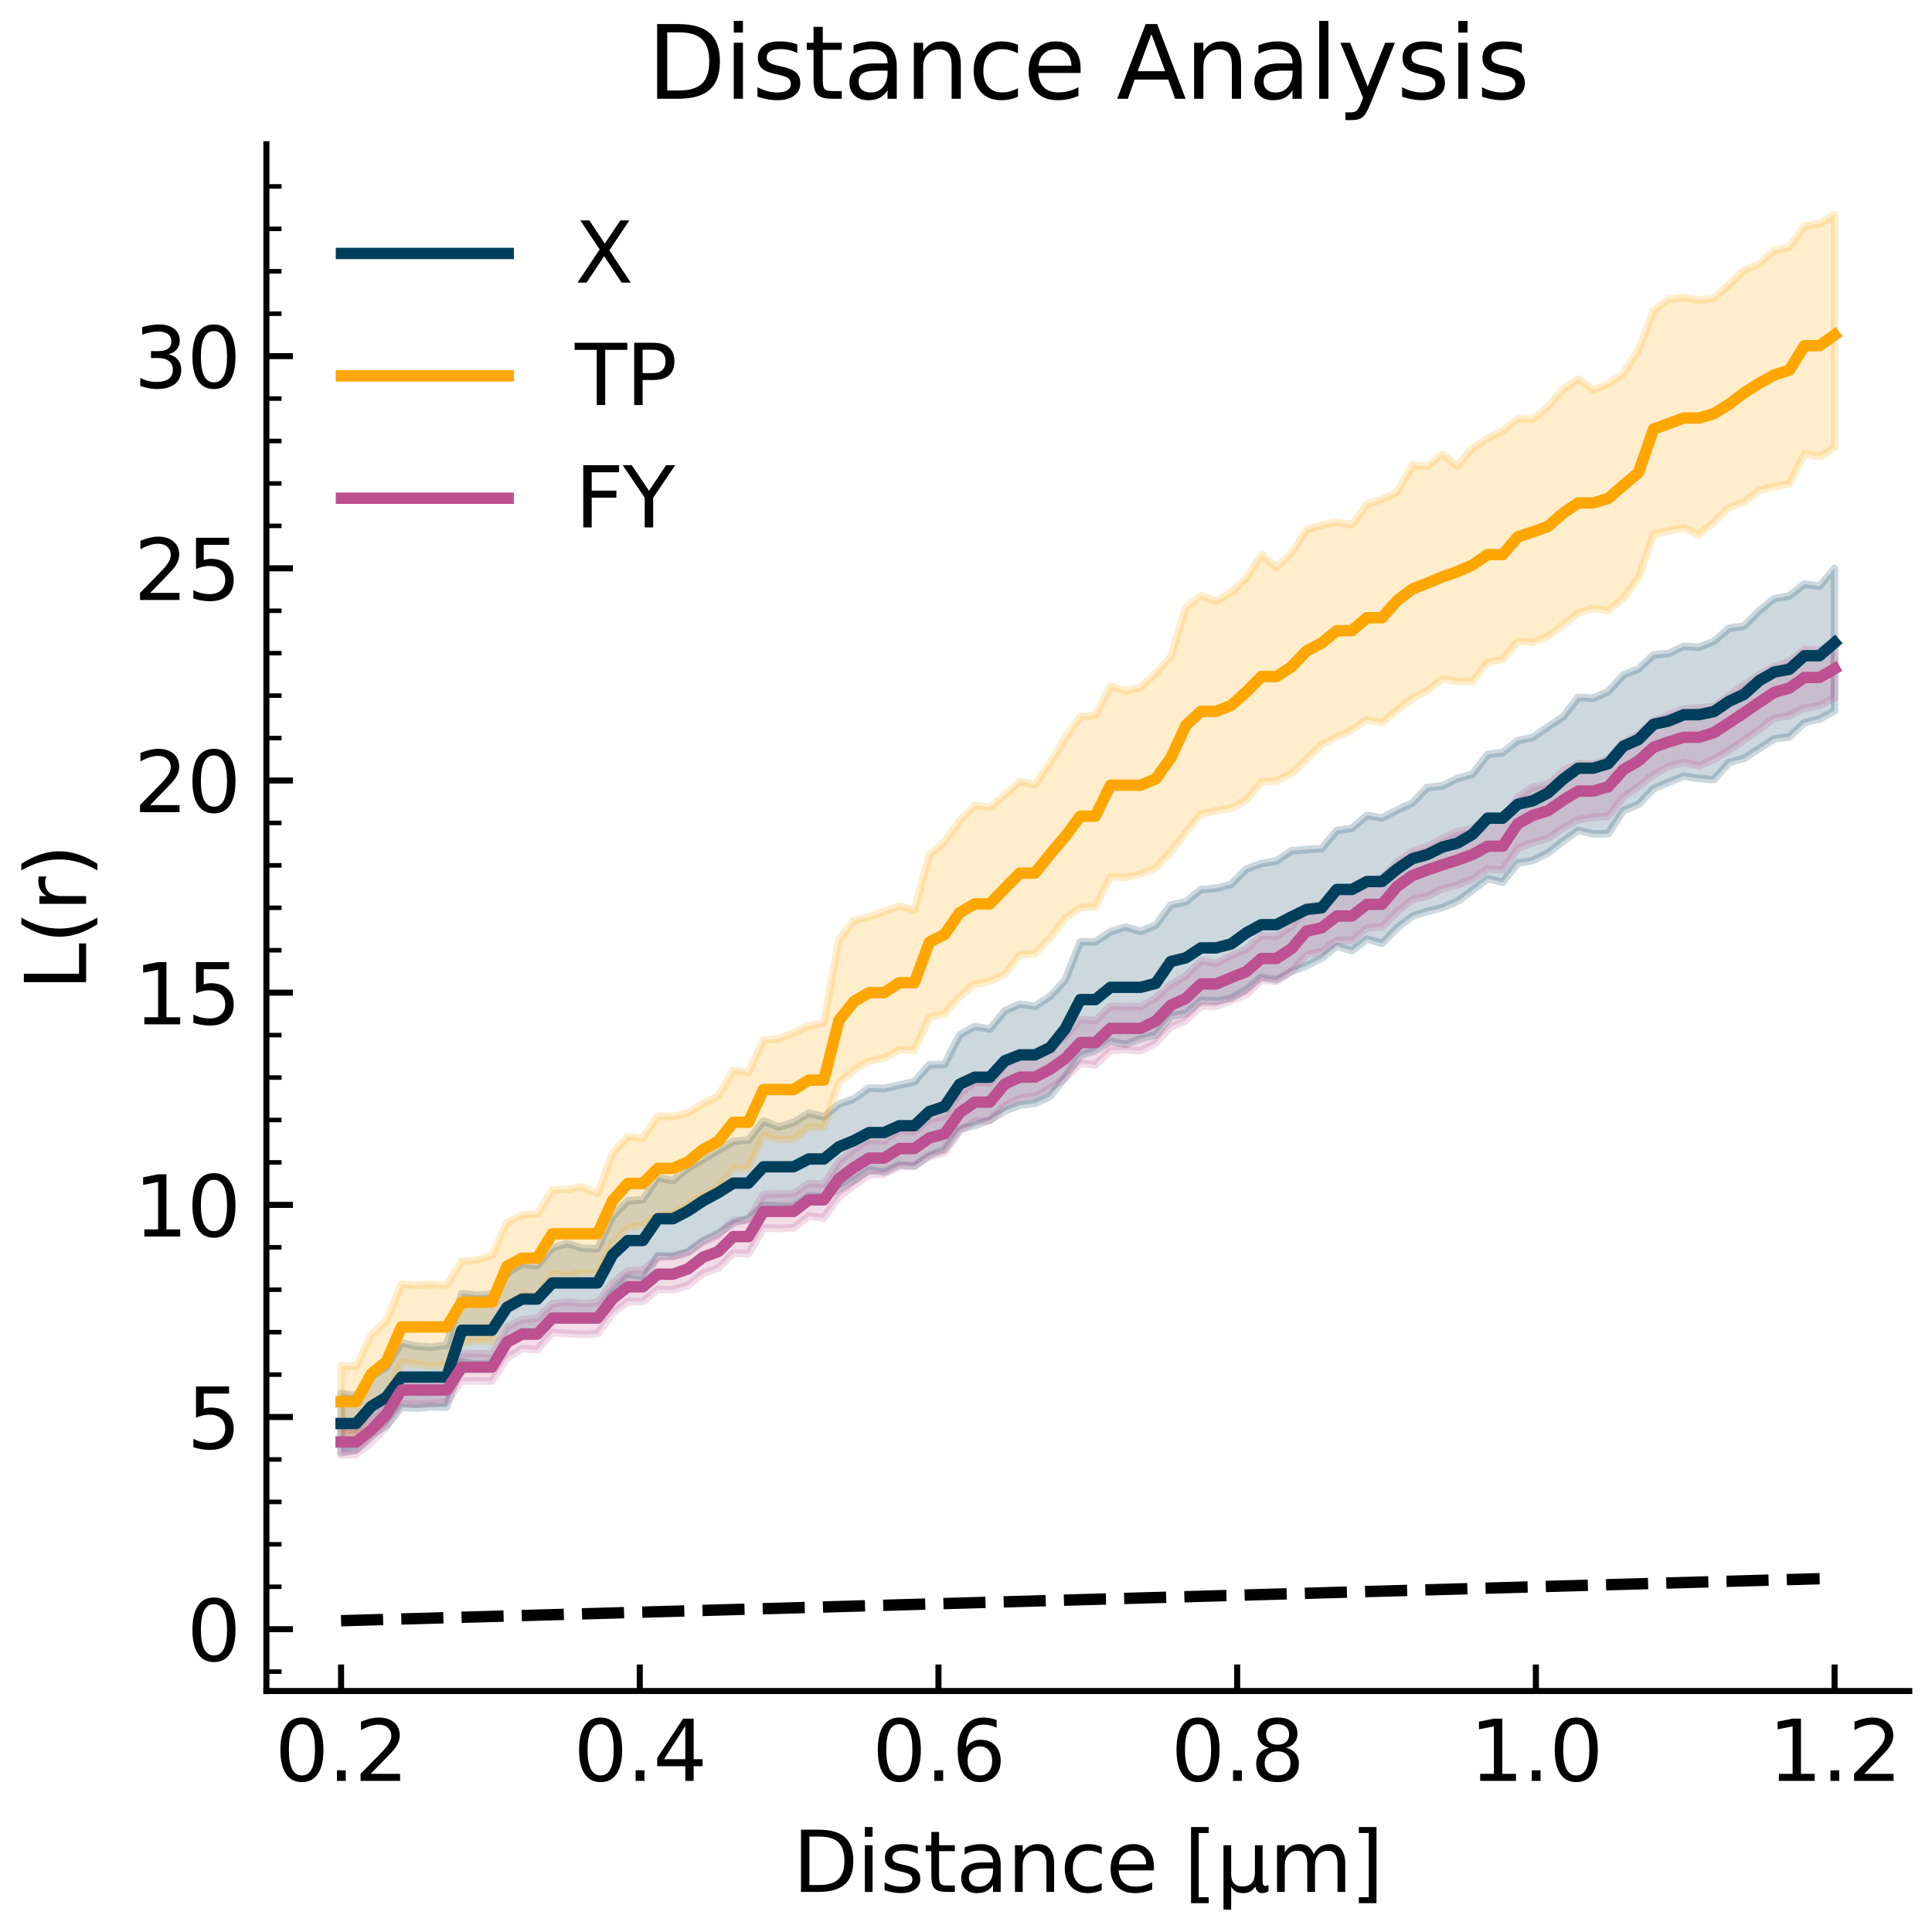 <?xml version="1.0" encoding="utf-8" standalone="no"?>
<!DOCTYPE svg PUBLIC "-//W3C//DTD SVG 1.1//EN"
  "http://www.w3.org/Graphics/SVG/1.1/DTD/svg11.dtd">
<svg xmlns:xlink="http://www.w3.org/1999/xlink" width="254.88pt" height="254.88pt" viewBox="0 0 254.88 254.88" xmlns="http://www.w3.org/2000/svg" version="1.1">
 <defs>
  <style type="text/css">*{stroke-linejoin: round; stroke-linecap: butt}</style>
 </defs>
 <g id="figure_1">
  <g id="patch_1">
   <path d="M 0 254.88 
L 254.88 254.88 
L 254.88 0 
L 0 0 
z
" style="fill: #ffffff"/>
  </g>
  <g id="axes_1">
   <g id="patch_2">
    <path d="M 35.144 223.088 
L 251.88 223.088 
L 251.88 19.03 
L 35.144 19.03 
z
" style="fill: #ffffff"/>
   </g>
   <g id="PolyCollection_1">
    <defs>
     <path id="m225e8ed307" d="M 44.995 -71.054 
L 44.995 -63.248 
L 46.986 -63.573 
L 48.976 -65.522 
L 50.966 -66.828 
L 52.956 -69.212 
L 54.946 -69.124 
L 56.937 -69.287 
L 58.927 -69.238 
L 60.917 -75.192 
L 62.907 -74.903 
L 64.898 -75.039 
L 66.888 -77.96 
L 68.878 -79.22 
L 70.868 -79.119 
L 72.859 -80.755 
L 74.849 -81.186 
L 76.839 -80.891 
L 78.829 -81.068 
L 80.819 -84.256 
L 82.81 -86.3 
L 84.8 -85.986 
L 86.79 -89.238 
L 88.78 -89.127 
L 90.771 -89.749 
L 92.761 -91.204 
L 94.751 -92.179 
L 96.741 -93.529 
L 98.732 -94.128 
L 100.722 -95.872 
L 102.712 -95.777 
L 104.702 -95.689 
L 106.692 -97.136 
L 108.683 -96.992 
L 110.673 -98.008 
L 112.663 -99.151 
L 114.653 -100.547 
L 116.644 -100.257 
L 118.634 -101.221 
L 120.624 -101.034 
L 122.614 -102.492 
L 124.605 -103.219 
L 126.595 -105.933 
L 128.585 -106.41 
L 130.575 -107.124 
L 132.565 -108.321 
L 134.556 -109.072 
L 136.546 -109.33 
L 138.536 -110.229 
L 140.526 -112.814 
L 142.517 -115.643 
L 144.507 -116.308 
L 146.497 -117.492 
L 148.487 -117.091 
L 150.478 -117.866 
L 152.468 -118.333 
L 154.458 -120.813 
L 156.448 -121.188 
L 158.438 -122.913 
L 160.429 -122.821 
L 162.419 -123.185 
L 164.409 -124.345 
L 166.399 -125.944 
L 168.39 -125.626 
L 170.38 -126.724 
L 172.37 -127.487 
L 174.36 -128.477 
L 176.351 -130.063 
L 178.341 -129.474 
L 180.331 -130.985 
L 182.321 -130.418 
L 184.311 -132.455 
L 186.302 -134.003 
L 188.292 -134.634 
L 190.282 -135.141 
L 192.272 -135.974 
L 194.263 -137.438 
L 196.253 -138.951 
L 198.243 -138.491 
L 200.233 -141.025 
L 202.224 -141.349 
L 204.214 -142.35 
L 206.204 -143.888 
L 208.194 -145.322 
L 210.184 -144.85 
L 212.175 -144.915 
L 214.165 -147.936 
L 216.155 -148.781 
L 218.145 -150.835 
L 220.136 -151.682 
L 222.126 -152.486 
L 224.116 -152.176 
L 226.106 -152.027 
L 228.097 -154.278 
L 230.087 -154.831 
L 232.077 -156.098 
L 234.067 -157.412 
L 236.057 -157.67 
L 238.048 -159.542 
L 240.038 -160.028 
L 242.028 -161.094 
L 242.028 -179.893 
L 242.028 -179.893 
L 240.038 -177.533 
L 238.048 -177.828 
L 236.057 -176.269 
L 234.067 -175.906 
L 232.077 -174.293 
L 230.087 -172.282 
L 228.097 -171.999 
L 226.106 -170.275 
L 224.116 -169.492 
L 222.126 -169.629 
L 220.136 -168.668 
L 218.145 -168.484 
L 216.155 -166.626 
L 214.165 -165.839 
L 212.175 -163.641 
L 210.184 -162.771 
L 208.194 -162.88 
L 206.204 -160.294 
L 204.214 -158.993 
L 202.224 -157.597 
L 200.233 -157.183 
L 198.243 -155.594 
L 196.253 -155.347 
L 194.263 -152.734 
L 192.272 -152.179 
L 190.282 -151.206 
L 188.292 -150.995 
L 186.302 -148.929 
L 184.311 -148.005 
L 182.321 -146.973 
L 180.331 -147.298 
L 178.341 -145.607 
L 176.351 -145.314 
L 174.36 -142.921 
L 172.37 -142.81 
L 170.38 -142.643 
L 168.39 -141.291 
L 166.399 -140.949 
L 164.409 -140.222 
L 162.419 -138.22 
L 160.429 -137.689 
L 158.438 -137.534 
L 156.448 -135.912 
L 154.458 -135.477 
L 152.468 -132.814 
L 150.478 -132.009 
L 148.487 -132.578 
L 146.497 -131.971 
L 144.507 -130.605 
L 142.517 -130.643 
L 140.526 -125.566 
L 138.536 -123.44 
L 136.546 -122.117 
L 134.556 -122.405 
L 132.565 -121.537 
L 130.575 -119.123 
L 128.585 -119.45 
L 126.595 -118.352 
L 124.605 -114.453 
L 122.614 -114.421 
L 120.624 -112.169 
L 118.634 -111.741 
L 116.644 -111.27 
L 114.653 -111.348 
L 112.663 -109.92 
L 110.673 -109.212 
L 108.683 -107.545 
L 106.692 -108.03 
L 104.702 -106.787 
L 102.712 -106.213 
L 100.722 -106.983 
L 98.732 -104.471 
L 96.741 -104.292 
L 94.751 -103.153 
L 92.761 -101.914 
L 90.771 -100.788 
L 88.78 -99.126 
L 86.79 -99.54 
L 84.8 -96.605 
L 82.81 -96.453 
L 80.819 -94.401 
L 78.829 -90.137 
L 76.839 -90.211 
L 74.849 -90.842 
L 72.859 -90.224 
L 70.868 -87.904 
L 68.878 -88.114 
L 66.888 -86.882 
L 64.898 -84.156 
L 62.907 -84.017 
L 60.917 -84.206 
L 58.927 -77.431 
L 56.937 -77.163 
L 54.946 -77.27 
L 52.956 -77.732 
L 50.966 -74.503 
L 48.976 -73.285 
L 46.986 -70.749 
L 44.995 -71.054 
z
" style="stroke: #003f5c; stroke-opacity: 0.2"/>
    </defs>
    <g clip-path="url(#p80bbd31aa6)">
     <use xlink:href="#m225e8ed307" x="0" y="254.88" style="fill: #003f5c; fill-opacity: 0.2; stroke: #003f5c; stroke-opacity: 0.2"/>
    </g>
   </g>
   <g id="PolyCollection_2">
    <defs>
     <path id="m58eeec356d" d="M 44.995 -74.688 
L 44.995 -65.693 
L 46.986 -65.759 
L 48.976 -69.246 
L 50.966 -70.627 
L 52.956 -75.091 
L 54.946 -74.933 
L 56.937 -74.645 
L 58.927 -74.817 
L 60.917 -77.714 
L 62.907 -77.986 
L 64.898 -77.927 
L 66.888 -82.851 
L 68.878 -83.972 
L 70.868 -83.895 
L 72.859 -86.813 
L 74.849 -86.566 
L 76.839 -86.949 
L 78.829 -86.908 
L 80.819 -90.929 
L 82.81 -92.908 
L 84.8 -93.203 
L 86.79 -94.462 
L 88.78 -94.765 
L 90.771 -95.912 
L 92.761 -97.229 
L 94.751 -98.214 
L 96.741 -100.749 
L 98.732 -100.675 
L 100.722 -105.106 
L 102.712 -104.544 
L 104.702 -104.625 
L 106.692 -106.161 
L 108.683 -106.149 
L 110.673 -112.097 
L 112.663 -113.698 
L 114.653 -114.894 
L 116.644 -115.305 
L 118.634 -116.388 
L 120.624 -116.342 
L 122.614 -120.662 
L 124.605 -121.152 
L 126.595 -123.399 
L 128.585 -125.035 
L 130.575 -125.428 
L 132.565 -126.386 
L 134.556 -128.936 
L 136.546 -129.078 
L 138.536 -131.144 
L 140.526 -133.756 
L 142.517 -135.153 
L 144.507 -135.242 
L 146.497 -139.24 
L 148.487 -139.115 
L 150.478 -139.578 
L 152.468 -140.397 
L 154.458 -142.515 
L 156.448 -145.087 
L 158.438 -147.518 
L 160.429 -147.911 
L 162.419 -148.265 
L 164.409 -149.306 
L 166.399 -151.738 
L 168.39 -151.865 
L 170.38 -152.851 
L 172.37 -154.741 
L 174.36 -156.636 
L 176.351 -157.687 
L 178.341 -158.589 
L 180.331 -159.938 
L 182.321 -159.516 
L 184.311 -161.214 
L 186.302 -162.754 
L 188.292 -163.807 
L 190.282 -165.332 
L 192.272 -164.955 
L 194.263 -165.006 
L 196.253 -167.519 
L 198.243 -167.908 
L 200.233 -170.279 
L 202.224 -170.114 
L 204.214 -170.968 
L 206.204 -172.449 
L 208.194 -174.033 
L 210.184 -174.625 
L 212.175 -174.326 
L 214.165 -175.997 
L 216.155 -178.621 
L 218.145 -184.382 
L 220.136 -184.849 
L 222.126 -185.266 
L 224.116 -184.352 
L 226.106 -185.988 
L 228.097 -187.931 
L 230.087 -188.658 
L 232.077 -190.181 
L 234.067 -190.681 
L 236.057 -191.022 
L 238.048 -195.033 
L 240.038 -194.624 
L 242.028 -195.866 
L 242.028 -226.574 
L 242.028 -226.574 
L 240.038 -225.368 
L 238.048 -225.033 
L 236.057 -222.277 
L 234.067 -221.836 
L 232.077 -220.057 
L 230.087 -219.212 
L 228.097 -217.343 
L 226.106 -215.53 
L 224.116 -215.287 
L 222.126 -215.634 
L 220.136 -215.4 
L 218.145 -213.872 
L 216.155 -208.67 
L 214.165 -205.617 
L 212.175 -204.226 
L 210.184 -203.425 
L 208.194 -204.882 
L 206.204 -203.537 
L 204.214 -201.228 
L 202.224 -199.579 
L 200.233 -199.626 
L 198.243 -198.055 
L 196.253 -197.073 
L 194.263 -195.781 
L 192.272 -193.376 
L 190.282 -194.971 
L 188.292 -193.344 
L 186.302 -193.491 
L 184.311 -189.933 
L 182.321 -188.999 
L 180.331 -188.37 
L 178.341 -185.629 
L 176.351 -185.958 
L 174.36 -185.609 
L 172.37 -184.969 
L 170.38 -181.915 
L 168.39 -180.018 
L 166.399 -181.688 
L 164.409 -178.575 
L 162.419 -176.734 
L 160.429 -175.539 
L 158.438 -176.269 
L 156.448 -174.729 
L 154.458 -168.223 
L 152.468 -166.046 
L 150.478 -164.174 
L 148.487 -163.731 
L 146.497 -164.365 
L 144.507 -160.571 
L 142.517 -160.333 
L 140.526 -157.544 
L 138.536 -154.233 
L 136.546 -151.382 
L 134.556 -151.785 
L 132.565 -150.016 
L 130.575 -148.381 
L 128.585 -148.61 
L 126.595 -146.578 
L 124.605 -143.841 
L 122.614 -142.113 
L 120.624 -134.817 
L 118.634 -135.331 
L 116.644 -134.629 
L 114.653 -133.912 
L 112.663 -133.456 
L 110.673 -130.878 
L 108.683 -119.946 
L 106.692 -119.568 
L 104.702 -118.646 
L 102.712 -117.809 
L 100.722 -117.666 
L 98.732 -113.389 
L 96.741 -113.679 
L 94.751 -110.287 
L 92.761 -109.301 
L 90.771 -108.072 
L 88.78 -107.58 
L 86.79 -107.649 
L 84.8 -104.729 
L 82.81 -104.906 
L 80.819 -102.786 
L 78.829 -97.383 
L 76.839 -98.303 
L 74.849 -97.968 
L 72.859 -97.894 
L 70.868 -94.714 
L 68.878 -94.586 
L 66.888 -93.593 
L 64.898 -89.293 
L 62.907 -88.644 
L 60.917 -88.507 
L 58.927 -85.339 
L 56.937 -85.447 
L 54.946 -85.33 
L 52.956 -85.441 
L 50.966 -80.644 
L 48.976 -78.752 
L 46.986 -74.641 
L 44.995 -74.688 
z
" style="stroke: #ffa600; stroke-opacity: 0.2"/>
    </defs>
    <g clip-path="url(#p80bbd31aa6)">
     <use xlink:href="#m58eeec356d" x="0" y="254.88" style="fill: #ffa600; fill-opacity: 0.2; stroke: #ffa600; stroke-opacity: 0.2"/>
    </g>
   </g>
   <g id="PolyCollection_3">
    <defs>
     <path id="mf7cf759c0c" d="M 44.995 -66.347 
L 44.995 -62.926 
L 46.986 -63.025 
L 48.976 -64.606 
L 50.966 -66.598 
L 52.956 -69.718 
L 54.946 -69.654 
L 56.937 -69.673 
L 58.927 -69.916 
L 60.917 -72.68 
L 62.907 -72.696 
L 64.898 -72.678 
L 66.888 -75.75 
L 68.878 -76.965 
L 70.868 -76.823 
L 72.859 -79.084 
L 74.849 -78.951 
L 76.839 -78.833 
L 78.829 -78.929 
L 80.819 -81.63 
L 82.81 -83.187 
L 84.8 -83.159 
L 86.79 -84.754 
L 88.78 -84.723 
L 90.771 -85.329 
L 92.761 -86.888 
L 94.751 -87.579 
L 96.741 -89.568 
L 98.732 -89.459 
L 100.722 -92.869 
L 102.712 -92.813 
L 104.702 -92.898 
L 106.692 -94.429 
L 108.683 -94.192 
L 110.673 -96.989 
L 112.663 -98.483 
L 114.653 -99.894 
L 116.644 -99.997 
L 118.634 -101 
L 120.624 -101.069 
L 122.614 -102.27 
L 124.605 -102.834 
L 126.595 -105.606 
L 128.585 -106.963 
L 130.575 -107.031 
L 132.565 -109.024 
L 134.556 -110.007 
L 136.546 -110.232 
L 138.536 -111.359 
L 140.526 -112.645 
L 142.517 -114.58 
L 144.507 -114.4 
L 146.497 -116.319 
L 148.487 -116.403 
L 150.478 -116.263 
L 152.468 -117.271 
L 154.458 -119.418 
L 156.448 -120.244 
L 158.438 -122.142 
L 160.429 -122.111 
L 162.419 -122.879 
L 164.409 -123.689 
L 166.399 -125.549 
L 168.39 -125.426 
L 170.38 -126.729 
L 172.37 -128.917 
L 174.36 -129.341 
L 176.351 -130.811 
L 178.341 -130.774 
L 180.331 -132.443 
L 182.321 -132.613 
L 184.311 -134.6 
L 186.302 -136.205 
L 188.292 -136.652 
L 190.282 -137.631 
L 192.272 -138.132 
L 194.263 -138.914 
L 196.253 -140.246 
L 198.243 -140.116 
L 200.233 -142.97 
L 202.224 -143.759 
L 204.214 -144.271 
L 206.204 -145.661 
L 208.194 -146.713 
L 210.184 -147.065 
L 212.175 -147.187 
L 214.165 -149.756 
L 216.155 -151.127 
L 218.145 -152.692 
L 220.136 -153.766 
L 222.126 -154.323 
L 224.116 -153.846 
L 226.106 -154.722 
L 228.097 -155.906 
L 230.087 -157.276 
L 232.077 -158.651 
L 234.067 -160.135 
L 236.057 -160.486 
L 238.048 -161.465 
L 240.038 -161.798 
L 242.028 -162.842 
L 242.028 -170.216 
L 242.028 -170.216 
L 240.038 -169.069 
L 238.048 -169.169 
L 236.057 -167.636 
L 234.067 -166.921 
L 232.077 -165.849 
L 230.087 -164.541 
L 228.097 -163.093 
L 226.106 -161.681 
L 224.116 -161.491 
L 222.126 -161.324 
L 220.136 -160.598 
L 218.145 -159.79 
L 216.155 -157.97 
L 214.165 -156.941 
L 212.175 -154.794 
L 210.184 -154.073 
L 208.194 -154.153 
L 206.204 -153.172 
L 204.214 -151.354 
L 202.224 -151.037 
L 200.233 -149.713 
L 198.243 -146.674 
L 196.253 -146.703 
L 194.263 -145.627 
L 192.272 -145.146 
L 190.282 -144.235 
L 188.292 -143.193 
L 186.302 -142.557 
L 184.311 -141.132 
L 182.321 -139.002 
L 180.331 -138.766 
L 178.341 -137.35 
L 176.351 -137.326 
L 174.36 -135.453 
L 172.37 -135.308 
L 170.38 -132.671 
L 168.39 -131.37 
L 166.399 -131.444 
L 164.409 -129.67 
L 162.419 -128.796 
L 160.429 -127.758 
L 158.438 -128.115 
L 156.448 -126.146 
L 154.458 -125 
L 152.468 -123.226 
L 150.478 -122.046 
L 148.487 -122.092 
L 146.497 -122.115 
L 144.507 -120.244 
L 142.517 -120.363 
L 140.526 -118.11 
L 138.536 -116.667 
L 136.546 -115.431 
L 134.556 -115.556 
L 132.565 -114.427 
L 130.575 -111.988 
L 128.585 -112.09 
L 126.595 -110.547 
L 124.605 -107.625 
L 122.614 -107.199 
L 120.624 -105.6 
L 118.634 -105.734 
L 116.644 -104.353 
L 114.653 -104.471 
L 112.663 -103.272 
L 110.673 -101.611 
L 108.683 -98.672 
L 106.692 -98.728 
L 104.702 -97.438 
L 102.712 -97.364 
L 100.722 -97.311 
L 98.732 -93.882 
L 96.741 -93.89 
L 94.751 -91.896 
L 92.761 -91.057 
L 90.771 -89.618 
L 88.78 -89.138 
L 86.79 -88.954 
L 84.8 -87.308 
L 82.81 -87.209 
L 80.819 -85.609 
L 78.829 -83.044 
L 76.839 -82.912 
L 74.849 -83.127 
L 72.859 -82.868 
L 70.868 -80.93 
L 68.878 -80.791 
L 66.888 -79.781 
L 64.898 -76.235 
L 62.907 -76.3 
L 60.917 -76.322 
L 58.927 -73.225 
L 56.937 -73.378 
L 54.946 -73.296 
L 52.956 -73.452 
L 50.966 -69.949 
L 48.976 -68.016 
L 46.986 -66.281 
L 44.995 -66.347 
z
" style="stroke: #bc5090; stroke-opacity: 0.2"/>
    </defs>
    <g clip-path="url(#p80bbd31aa6)">
     <use xlink:href="#mf7cf759c0c" x="0" y="254.88" style="fill: #bc5090; fill-opacity: 0.2; stroke: #bc5090; stroke-opacity: 0.2"/>
    </g>
   </g>
   <g id="matplotlib.axis_1">
    <g id="xtick_1">
     <g id="line2d_1">
      <defs>
       <path id="m942829da60" d="M 0 0 
L 0 -3.5 
" style="stroke: #000000; stroke-width: 0.8"/>
      </defs>
      <g>
       <use xlink:href="#m942829da60" x="44.995" y="223.088" style="stroke: #000000; stroke-width: 0.8"/>
      </g>
     </g>
     <g id="text_1">
      <!-- 0.2 -->
      <g transform="translate(36.249 234.946) scale(0.11 -0.11)">
       <defs>
        <path id="DejaVuSans-30" d="M 2034 4250 
Q 1547 4250 1301 3770 
Q 1056 3291 1056 2328 
Q 1056 1369 1301 889 
Q 1547 409 2034 409 
Q 2525 409 2770 889 
Q 3016 1369 3016 2328 
Q 3016 3291 2770 3770 
Q 2525 4250 2034 4250 
z
M 2034 4750 
Q 2819 4750 3233 4129 
Q 3647 3509 3647 2328 
Q 3647 1150 3233 529 
Q 2819 -91 2034 -91 
Q 1250 -91 836 529 
Q 422 1150 422 2328 
Q 422 3509 836 4129 
Q 1250 4750 2034 4750 
z
" transform="scale(0.016)"/>
        <path id="DejaVuSans-2e" d="M 684 794 
L 1344 794 
L 1344 0 
L 684 0 
L 684 794 
z
" transform="scale(0.016)"/>
        <path id="DejaVuSans-32" d="M 1228 531 
L 3431 531 
L 3431 0 
L 469 0 
L 469 531 
Q 828 903 1448 1529 
Q 2069 2156 2228 2338 
Q 2531 2678 2651 2914 
Q 2772 3150 2772 3378 
Q 2772 3750 2511 3984 
Q 2250 4219 1831 4219 
Q 1534 4219 1204 4116 
Q 875 4013 500 3803 
L 500 4441 
Q 881 4594 1212 4672 
Q 1544 4750 1819 4750 
Q 2544 4750 2975 4387 
Q 3406 4025 3406 3419 
Q 3406 3131 3298 2873 
Q 3191 2616 2906 2266 
Q 2828 2175 2409 1742 
Q 1991 1309 1228 531 
z
" transform="scale(0.016)"/>
       </defs>
       <use xlink:href="#DejaVuSans-30"/>
       <use xlink:href="#DejaVuSans-2e" x="63.623"/>
       <use xlink:href="#DejaVuSans-32" x="95.41"/>
      </g>
     </g>
    </g>
    <g id="xtick_2">
     <g id="line2d_2">
      <g>
       <use xlink:href="#m942829da60" x="84.402" y="223.088" style="stroke: #000000; stroke-width: 0.8"/>
      </g>
     </g>
     <g id="text_2">
      <!-- 0.4 -->
      <g transform="translate(75.655 234.946) scale(0.11 -0.11)">
       <defs>
        <path id="DejaVuSans-34" d="M 2419 4116 
L 825 1625 
L 2419 1625 
L 2419 4116 
z
M 2253 4666 
L 3047 4666 
L 3047 1625 
L 3713 1625 
L 3713 1100 
L 3047 1100 
L 3047 0 
L 2419 0 
L 2419 1100 
L 313 1100 
L 313 1709 
L 2253 4666 
z
" transform="scale(0.016)"/>
       </defs>
       <use xlink:href="#DejaVuSans-30"/>
       <use xlink:href="#DejaVuSans-2e" x="63.623"/>
       <use xlink:href="#DejaVuSans-34" x="95.41"/>
      </g>
     </g>
    </g>
    <g id="xtick_3">
     <g id="line2d_3">
      <g>
       <use xlink:href="#m942829da60" x="123.808" y="223.088" style="stroke: #000000; stroke-width: 0.8"/>
      </g>
     </g>
     <g id="text_3">
      <!-- 0.6 -->
      <g transform="translate(115.062 234.946) scale(0.11 -0.11)">
       <defs>
        <path id="DejaVuSans-36" d="M 2113 2584 
Q 1688 2584 1439 2293 
Q 1191 2003 1191 1497 
Q 1191 994 1439 701 
Q 1688 409 2113 409 
Q 2538 409 2786 701 
Q 3034 994 3034 1497 
Q 3034 2003 2786 2293 
Q 2538 2584 2113 2584 
z
M 3366 4563 
L 3366 3988 
Q 3128 4100 2886 4159 
Q 2644 4219 2406 4219 
Q 1781 4219 1451 3797 
Q 1122 3375 1075 2522 
Q 1259 2794 1537 2939 
Q 1816 3084 2150 3084 
Q 2853 3084 3261 2657 
Q 3669 2231 3669 1497 
Q 3669 778 3244 343 
Q 2819 -91 2113 -91 
Q 1303 -91 875 529 
Q 447 1150 447 2328 
Q 447 3434 972 4092 
Q 1497 4750 2381 4750 
Q 2619 4750 2861 4703 
Q 3103 4656 3366 4563 
z
" transform="scale(0.016)"/>
       </defs>
       <use xlink:href="#DejaVuSans-30"/>
       <use xlink:href="#DejaVuSans-2e" x="63.623"/>
       <use xlink:href="#DejaVuSans-36" x="95.41"/>
      </g>
     </g>
    </g>
    <g id="xtick_4">
     <g id="line2d_4">
      <g>
       <use xlink:href="#m942829da60" x="163.215" y="223.088" style="stroke: #000000; stroke-width: 0.8"/>
      </g>
     </g>
     <g id="text_4">
      <!-- 0.8 -->
      <g transform="translate(154.468 234.946) scale(0.11 -0.11)">
       <defs>
        <path id="DejaVuSans-38" d="M 2034 2216 
Q 1584 2216 1326 1975 
Q 1069 1734 1069 1313 
Q 1069 891 1326 650 
Q 1584 409 2034 409 
Q 2484 409 2743 651 
Q 3003 894 3003 1313 
Q 3003 1734 2745 1975 
Q 2488 2216 2034 2216 
z
M 1403 2484 
Q 997 2584 770 2862 
Q 544 3141 544 3541 
Q 544 4100 942 4425 
Q 1341 4750 2034 4750 
Q 2731 4750 3128 4425 
Q 3525 4100 3525 3541 
Q 3525 3141 3298 2862 
Q 3072 2584 2669 2484 
Q 3125 2378 3379 2068 
Q 3634 1759 3634 1313 
Q 3634 634 3220 271 
Q 2806 -91 2034 -91 
Q 1263 -91 848 271 
Q 434 634 434 1313 
Q 434 1759 690 2068 
Q 947 2378 1403 2484 
z
M 1172 3481 
Q 1172 3119 1398 2916 
Q 1625 2713 2034 2713 
Q 2441 2713 2670 2916 
Q 2900 3119 2900 3481 
Q 2900 3844 2670 4047 
Q 2441 4250 2034 4250 
Q 1625 4250 1398 4047 
Q 1172 3844 1172 3481 
z
" transform="scale(0.016)"/>
       </defs>
       <use xlink:href="#DejaVuSans-30"/>
       <use xlink:href="#DejaVuSans-2e" x="63.623"/>
       <use xlink:href="#DejaVuSans-38" x="95.41"/>
      </g>
     </g>
    </g>
    <g id="xtick_5">
     <g id="line2d_5">
      <g>
       <use xlink:href="#m942829da60" x="202.622" y="223.088" style="stroke: #000000; stroke-width: 0.8"/>
      </g>
     </g>
     <g id="text_5">
      <!-- 1.0 -->
      <g transform="translate(193.875 234.946) scale(0.11 -0.11)">
       <defs>
        <path id="DejaVuSans-31" d="M 794 531 
L 1825 531 
L 1825 4091 
L 703 3866 
L 703 4441 
L 1819 4666 
L 2450 4666 
L 2450 531 
L 3481 531 
L 3481 0 
L 794 0 
L 794 531 
z
" transform="scale(0.016)"/>
       </defs>
       <use xlink:href="#DejaVuSans-31"/>
       <use xlink:href="#DejaVuSans-2e" x="63.623"/>
       <use xlink:href="#DejaVuSans-30" x="95.41"/>
      </g>
     </g>
    </g>
    <g id="xtick_6">
     <g id="line2d_6">
      <g>
       <use xlink:href="#m942829da60" x="242.028" y="223.088" style="stroke: #000000; stroke-width: 0.8"/>
      </g>
     </g>
     <g id="text_6">
      <!-- 1.2 -->
      <g transform="translate(233.281 234.946) scale(0.11 -0.11)">
       <use xlink:href="#DejaVuSans-31"/>
       <use xlink:href="#DejaVuSans-2e" x="63.623"/>
       <use xlink:href="#DejaVuSans-32" x="95.41"/>
      </g>
     </g>
    </g>
    <g id="text_7">
     <!-- Distance [µm] -->
     <g transform="translate(104.567 249.592) scale(0.11 -0.11)">
      <defs>
       <path id="DejaVuSans-44" d="M 1259 4147 
L 1259 519 
L 2022 519 
Q 2988 519 3436 956 
Q 3884 1394 3884 2338 
Q 3884 3275 3436 3711 
Q 2988 4147 2022 4147 
L 1259 4147 
z
M 628 4666 
L 1925 4666 
Q 3281 4666 3915 4102 
Q 4550 3538 4550 2338 
Q 4550 1131 3912 565 
Q 3275 0 1925 0 
L 628 0 
L 628 4666 
z
" transform="scale(0.016)"/>
       <path id="DejaVuSans-69" d="M 603 3500 
L 1178 3500 
L 1178 0 
L 603 0 
L 603 3500 
z
M 603 4863 
L 1178 4863 
L 1178 4134 
L 603 4134 
L 603 4863 
z
" transform="scale(0.016)"/>
       <path id="DejaVuSans-73" d="M 2834 3397 
L 2834 2853 
Q 2591 2978 2328 3040 
Q 2066 3103 1784 3103 
Q 1356 3103 1142 2972 
Q 928 2841 928 2578 
Q 928 2378 1081 2264 
Q 1234 2150 1697 2047 
L 1894 2003 
Q 2506 1872 2764 1633 
Q 3022 1394 3022 966 
Q 3022 478 2636 193 
Q 2250 -91 1575 -91 
Q 1294 -91 989 -36 
Q 684 19 347 128 
L 347 722 
Q 666 556 975 473 
Q 1284 391 1588 391 
Q 1994 391 2212 530 
Q 2431 669 2431 922 
Q 2431 1156 2273 1281 
Q 2116 1406 1581 1522 
L 1381 1569 
Q 847 1681 609 1914 
Q 372 2147 372 2553 
Q 372 3047 722 3315 
Q 1072 3584 1716 3584 
Q 2034 3584 2315 3537 
Q 2597 3491 2834 3397 
z
" transform="scale(0.016)"/>
       <path id="DejaVuSans-74" d="M 1172 4494 
L 1172 3500 
L 2356 3500 
L 2356 3053 
L 1172 3053 
L 1172 1153 
Q 1172 725 1289 603 
Q 1406 481 1766 481 
L 2356 481 
L 2356 0 
L 1766 0 
Q 1100 0 847 248 
Q 594 497 594 1153 
L 594 3053 
L 172 3053 
L 172 3500 
L 594 3500 
L 594 4494 
L 1172 4494 
z
" transform="scale(0.016)"/>
       <path id="DejaVuSans-61" d="M 2194 1759 
Q 1497 1759 1228 1600 
Q 959 1441 959 1056 
Q 959 750 1161 570 
Q 1363 391 1709 391 
Q 2188 391 2477 730 
Q 2766 1069 2766 1631 
L 2766 1759 
L 2194 1759 
z
M 3341 1997 
L 3341 0 
L 2766 0 
L 2766 531 
Q 2569 213 2275 61 
Q 1981 -91 1556 -91 
Q 1019 -91 701 211 
Q 384 513 384 1019 
Q 384 1609 779 1909 
Q 1175 2209 1959 2209 
L 2766 2209 
L 2766 2266 
Q 2766 2663 2505 2880 
Q 2244 3097 1772 3097 
Q 1472 3097 1187 3025 
Q 903 2953 641 2809 
L 641 3341 
Q 956 3463 1253 3523 
Q 1550 3584 1831 3584 
Q 2591 3584 2966 3190 
Q 3341 2797 3341 1997 
z
" transform="scale(0.016)"/>
       <path id="DejaVuSans-6e" d="M 3513 2113 
L 3513 0 
L 2938 0 
L 2938 2094 
Q 2938 2591 2744 2837 
Q 2550 3084 2163 3084 
Q 1697 3084 1428 2787 
Q 1159 2491 1159 1978 
L 1159 0 
L 581 0 
L 581 3500 
L 1159 3500 
L 1159 2956 
Q 1366 3272 1645 3428 
Q 1925 3584 2291 3584 
Q 2894 3584 3203 3211 
Q 3513 2838 3513 2113 
z
" transform="scale(0.016)"/>
       <path id="DejaVuSans-63" d="M 3122 3366 
L 3122 2828 
Q 2878 2963 2633 3030 
Q 2388 3097 2138 3097 
Q 1578 3097 1268 2742 
Q 959 2388 959 1747 
Q 959 1106 1268 751 
Q 1578 397 2138 397 
Q 2388 397 2633 464 
Q 2878 531 3122 666 
L 3122 134 
Q 2881 22 2623 -34 
Q 2366 -91 2075 -91 
Q 1284 -91 818 406 
Q 353 903 353 1747 
Q 353 2603 823 3093 
Q 1294 3584 2113 3584 
Q 2378 3584 2631 3529 
Q 2884 3475 3122 3366 
z
" transform="scale(0.016)"/>
       <path id="DejaVuSans-65" d="M 3597 1894 
L 3597 1613 
L 953 1613 
Q 991 1019 1311 708 
Q 1631 397 2203 397 
Q 2534 397 2845 478 
Q 3156 559 3463 722 
L 3463 178 
Q 3153 47 2828 -22 
Q 2503 -91 2169 -91 
Q 1331 -91 842 396 
Q 353 884 353 1716 
Q 353 2575 817 3079 
Q 1281 3584 2069 3584 
Q 2775 3584 3186 3129 
Q 3597 2675 3597 1894 
z
M 3022 2063 
Q 3016 2534 2758 2815 
Q 2500 3097 2075 3097 
Q 1594 3097 1305 2825 
Q 1016 2553 972 2059 
L 3022 2063 
z
" transform="scale(0.016)"/>
       <path id="DejaVuSans-20" transform="scale(0.016)"/>
       <path id="DejaVuSans-5b" d="M 550 4863 
L 1875 4863 
L 1875 4416 
L 1125 4416 
L 1125 -397 
L 1875 -397 
L 1875 -844 
L 550 -844 
L 550 4863 
z
" transform="scale(0.016)"/>
       <path id="DejaVuSans-b5" d="M 544 -1331 
L 544 3500 
L 1119 3500 
L 1119 1325 
Q 1119 872 1334 640 
Q 1550 409 1972 409 
Q 2434 409 2667 671 
Q 2900 934 2900 1459 
L 2900 3500 
L 3475 3500 
L 3475 806 
Q 3475 619 3529 530 
Q 3584 441 3700 441 
Q 3728 441 3778 458 
Q 3828 475 3916 513 
L 3916 50 
Q 3788 -22 3673 -56 
Q 3559 -91 3450 -91 
Q 3234 -91 3106 31 
Q 2978 153 2931 403 
Q 2775 156 2548 32 
Q 2322 -91 2016 -91 
Q 1697 -91 1473 31 
Q 1250 153 1119 397 
L 1119 -1331 
L 544 -1331 
z
" transform="scale(0.016)"/>
       <path id="DejaVuSans-6d" d="M 3328 2828 
Q 3544 3216 3844 3400 
Q 4144 3584 4550 3584 
Q 5097 3584 5394 3201 
Q 5691 2819 5691 2113 
L 5691 0 
L 5113 0 
L 5113 2094 
Q 5113 2597 4934 2840 
Q 4756 3084 4391 3084 
Q 3944 3084 3684 2787 
Q 3425 2491 3425 1978 
L 3425 0 
L 2847 0 
L 2847 2094 
Q 2847 2600 2669 2842 
Q 2491 3084 2119 3084 
Q 1678 3084 1418 2786 
Q 1159 2488 1159 1978 
L 1159 0 
L 581 0 
L 581 3500 
L 1159 3500 
L 1159 2956 
Q 1356 3278 1631 3431 
Q 1906 3584 2284 3584 
Q 2666 3584 2933 3390 
Q 3200 3197 3328 2828 
z
" transform="scale(0.016)"/>
       <path id="DejaVuSans-5d" d="M 1947 4863 
L 1947 -844 
L 622 -844 
L 622 -397 
L 1369 -397 
L 1369 4416 
L 622 4416 
L 622 4863 
L 1947 4863 
z
" transform="scale(0.016)"/>
      </defs>
      <use xlink:href="#DejaVuSans-44"/>
      <use xlink:href="#DejaVuSans-69" x="77.002"/>
      <use xlink:href="#DejaVuSans-73" x="104.785"/>
      <use xlink:href="#DejaVuSans-74" x="156.885"/>
      <use xlink:href="#DejaVuSans-61" x="196.094"/>
      <use xlink:href="#DejaVuSans-6e" x="257.373"/>
      <use xlink:href="#DejaVuSans-63" x="320.752"/>
      <use xlink:href="#DejaVuSans-65" x="375.732"/>
      <use xlink:href="#DejaVuSans-20" x="437.256"/>
      <use xlink:href="#DejaVuSans-5b" x="469.043"/>
      <use xlink:href="#DejaVuSans-b5" x="508.057"/>
      <use xlink:href="#DejaVuSans-6d" x="571.68"/>
      <use xlink:href="#DejaVuSans-5d" x="669.092"/>
     </g>
    </g>
   </g>
   <g id="matplotlib.axis_2">
    <g id="ytick_1">
     <g id="line2d_7">
      <defs>
       <path id="m40c11ab713" d="M 0 0 
L 3.5 0 
" style="stroke: #000000; stroke-width: 0.8"/>
      </defs>
      <g>
       <use xlink:href="#m40c11ab713" x="35.144" y="214.932" style="stroke: #000000; stroke-width: 0.8"/>
      </g>
     </g>
     <g id="text_8">
      <!-- 0 -->
      <g transform="translate(24.645 219.111) scale(0.11 -0.11)">
       <use xlink:href="#DejaVuSans-30"/>
      </g>
     </g>
    </g>
    <g id="ytick_2">
     <g id="line2d_8">
      <g>
       <use xlink:href="#m40c11ab713" x="35.144" y="186.941" style="stroke: #000000; stroke-width: 0.8"/>
      </g>
     </g>
     <g id="text_9">
      <!-- 5 -->
      <g transform="translate(24.645 191.12) scale(0.11 -0.11)">
       <defs>
        <path id="DejaVuSans-35" d="M 691 4666 
L 3169 4666 
L 3169 4134 
L 1269 4134 
L 1269 2991 
Q 1406 3038 1543 3061 
Q 1681 3084 1819 3084 
Q 2600 3084 3056 2656 
Q 3513 2228 3513 1497 
Q 3513 744 3044 326 
Q 2575 -91 1722 -91 
Q 1428 -91 1123 -41 
Q 819 9 494 109 
L 494 744 
Q 775 591 1075 516 
Q 1375 441 1709 441 
Q 2250 441 2565 725 
Q 2881 1009 2881 1497 
Q 2881 1984 2565 2268 
Q 2250 2553 1709 2553 
Q 1456 2553 1204 2497 
Q 953 2441 691 2322 
L 691 4666 
z
" transform="scale(0.016)"/>
       </defs>
       <use xlink:href="#DejaVuSans-35"/>
      </g>
     </g>
    </g>
    <g id="ytick_3">
     <g id="line2d_9">
      <g>
       <use xlink:href="#m40c11ab713" x="35.144" y="158.95" style="stroke: #000000; stroke-width: 0.8"/>
      </g>
     </g>
     <g id="text_10">
      <!-- 10 -->
      <g transform="translate(17.646 163.129) scale(0.11 -0.11)">
       <use xlink:href="#DejaVuSans-31"/>
       <use xlink:href="#DejaVuSans-30" x="63.623"/>
      </g>
     </g>
    </g>
    <g id="ytick_4">
     <g id="line2d_10">
      <g>
       <use xlink:href="#m40c11ab713" x="35.144" y="130.958" style="stroke: #000000; stroke-width: 0.8"/>
      </g>
     </g>
     <g id="text_11">
      <!-- 15 -->
      <g transform="translate(17.646 135.137) scale(0.11 -0.11)">
       <use xlink:href="#DejaVuSans-31"/>
       <use xlink:href="#DejaVuSans-35" x="63.623"/>
      </g>
     </g>
    </g>
    <g id="ytick_5">
     <g id="line2d_11">
      <g>
       <use xlink:href="#m40c11ab713" x="35.144" y="102.967" style="stroke: #000000; stroke-width: 0.8"/>
      </g>
     </g>
     <g id="text_12">
      <!-- 20 -->
      <g transform="translate(17.646 107.146) scale(0.11 -0.11)">
       <use xlink:href="#DejaVuSans-32"/>
       <use xlink:href="#DejaVuSans-30" x="63.623"/>
      </g>
     </g>
    </g>
    <g id="ytick_6">
     <g id="line2d_12">
      <g>
       <use xlink:href="#m40c11ab713" x="35.144" y="74.975" style="stroke: #000000; stroke-width: 0.8"/>
      </g>
     </g>
     <g id="text_13">
      <!-- 25 -->
      <g transform="translate(17.646 79.155) scale(0.11 -0.11)">
       <use xlink:href="#DejaVuSans-32"/>
       <use xlink:href="#DejaVuSans-35" x="63.623"/>
      </g>
     </g>
    </g>
    <g id="ytick_7">
     <g id="line2d_13">
      <g>
       <use xlink:href="#m40c11ab713" x="35.144" y="46.984" style="stroke: #000000; stroke-width: 0.8"/>
      </g>
     </g>
     <g id="text_14">
      <!-- 30 -->
      <g transform="translate(17.646 51.163) scale(0.11 -0.11)">
       <defs>
        <path id="DejaVuSans-33" d="M 2597 2516 
Q 3050 2419 3304 2112 
Q 3559 1806 3559 1356 
Q 3559 666 3084 287 
Q 2609 -91 1734 -91 
Q 1441 -91 1130 -33 
Q 819 25 488 141 
L 488 750 
Q 750 597 1062 519 
Q 1375 441 1716 441 
Q 2309 441 2620 675 
Q 2931 909 2931 1356 
Q 2931 1769 2642 2001 
Q 2353 2234 1838 2234 
L 1294 2234 
L 1294 2753 
L 1863 2753 
Q 2328 2753 2575 2939 
Q 2822 3125 2822 3475 
Q 2822 3834 2567 4026 
Q 2313 4219 1838 4219 
Q 1578 4219 1281 4162 
Q 984 4106 628 3988 
L 628 4550 
Q 988 4650 1302 4700 
Q 1616 4750 1894 4750 
Q 2613 4750 3031 4423 
Q 3450 4097 3450 3541 
Q 3450 3153 3228 2886 
Q 3006 2619 2597 2516 
z
" transform="scale(0.016)"/>
       </defs>
       <use xlink:href="#DejaVuSans-33"/>
       <use xlink:href="#DejaVuSans-30" x="63.623"/>
      </g>
     </g>
    </g>
    <g id="ytick_8">
     <g id="line2d_14">
      <defs>
       <path id="m961e84c7aa" d="M 0 0 
L 2 0 
" style="stroke: #000000; stroke-width: 0.6"/>
      </defs>
      <g>
       <use xlink:href="#m961e84c7aa" x="35.144" y="220.53" style="stroke: #000000; stroke-width: 0.6"/>
      </g>
     </g>
    </g>
    <g id="ytick_9">
     <g id="line2d_15">
      <g>
       <use xlink:href="#m961e84c7aa" x="35.144" y="209.334" style="stroke: #000000; stroke-width: 0.6"/>
      </g>
     </g>
    </g>
    <g id="ytick_10">
     <g id="line2d_16">
      <g>
       <use xlink:href="#m961e84c7aa" x="35.144" y="203.736" style="stroke: #000000; stroke-width: 0.6"/>
      </g>
     </g>
    </g>
    <g id="ytick_11">
     <g id="line2d_17">
      <g>
       <use xlink:href="#m961e84c7aa" x="35.144" y="198.137" style="stroke: #000000; stroke-width: 0.6"/>
      </g>
     </g>
    </g>
    <g id="ytick_12">
     <g id="line2d_18">
      <g>
       <use xlink:href="#m961e84c7aa" x="35.144" y="192.539" style="stroke: #000000; stroke-width: 0.6"/>
      </g>
     </g>
    </g>
    <g id="ytick_13">
     <g id="line2d_19">
      <g>
       <use xlink:href="#m961e84c7aa" x="35.144" y="181.343" style="stroke: #000000; stroke-width: 0.6"/>
      </g>
     </g>
    </g>
    <g id="ytick_14">
     <g id="line2d_20">
      <g>
       <use xlink:href="#m961e84c7aa" x="35.144" y="175.744" style="stroke: #000000; stroke-width: 0.6"/>
      </g>
     </g>
    </g>
    <g id="ytick_15">
     <g id="line2d_21">
      <g>
       <use xlink:href="#m961e84c7aa" x="35.144" y="170.146" style="stroke: #000000; stroke-width: 0.6"/>
      </g>
     </g>
    </g>
    <g id="ytick_16">
     <g id="line2d_22">
      <g>
       <use xlink:href="#m961e84c7aa" x="35.144" y="164.548" style="stroke: #000000; stroke-width: 0.6"/>
      </g>
     </g>
    </g>
    <g id="ytick_17">
     <g id="line2d_23">
      <g>
       <use xlink:href="#m961e84c7aa" x="35.144" y="153.351" style="stroke: #000000; stroke-width: 0.6"/>
      </g>
     </g>
    </g>
    <g id="ytick_18">
     <g id="line2d_24">
      <g>
       <use xlink:href="#m961e84c7aa" x="35.144" y="147.753" style="stroke: #000000; stroke-width: 0.6"/>
      </g>
     </g>
    </g>
    <g id="ytick_19">
     <g id="line2d_25">
      <g>
       <use xlink:href="#m961e84c7aa" x="35.144" y="142.155" style="stroke: #000000; stroke-width: 0.6"/>
      </g>
     </g>
    </g>
    <g id="ytick_20">
     <g id="line2d_26">
      <g>
       <use xlink:href="#m961e84c7aa" x="35.144" y="136.556" style="stroke: #000000; stroke-width: 0.6"/>
      </g>
     </g>
    </g>
    <g id="ytick_21">
     <g id="line2d_27">
      <g>
       <use xlink:href="#m961e84c7aa" x="35.144" y="125.36" style="stroke: #000000; stroke-width: 0.6"/>
      </g>
     </g>
    </g>
    <g id="ytick_22">
     <g id="line2d_28">
      <g>
       <use xlink:href="#m961e84c7aa" x="35.144" y="119.762" style="stroke: #000000; stroke-width: 0.6"/>
      </g>
     </g>
    </g>
    <g id="ytick_23">
     <g id="line2d_29">
      <g>
       <use xlink:href="#m961e84c7aa" x="35.144" y="114.163" style="stroke: #000000; stroke-width: 0.6"/>
      </g>
     </g>
    </g>
    <g id="ytick_24">
     <g id="line2d_30">
      <g>
       <use xlink:href="#m961e84c7aa" x="35.144" y="108.565" style="stroke: #000000; stroke-width: 0.6"/>
      </g>
     </g>
    </g>
    <g id="ytick_25">
     <g id="line2d_31">
      <g>
       <use xlink:href="#m961e84c7aa" x="35.144" y="97.369" style="stroke: #000000; stroke-width: 0.6"/>
      </g>
     </g>
    </g>
    <g id="ytick_26">
     <g id="line2d_32">
      <g>
       <use xlink:href="#m961e84c7aa" x="35.144" y="91.77" style="stroke: #000000; stroke-width: 0.6"/>
      </g>
     </g>
    </g>
    <g id="ytick_27">
     <g id="line2d_33">
      <g>
       <use xlink:href="#m961e84c7aa" x="35.144" y="86.172" style="stroke: #000000; stroke-width: 0.6"/>
      </g>
     </g>
    </g>
    <g id="ytick_28">
     <g id="line2d_34">
      <g>
       <use xlink:href="#m961e84c7aa" x="35.144" y="80.574" style="stroke: #000000; stroke-width: 0.6"/>
      </g>
     </g>
    </g>
    <g id="ytick_29">
     <g id="line2d_35">
      <g>
       <use xlink:href="#m961e84c7aa" x="35.144" y="69.377" style="stroke: #000000; stroke-width: 0.6"/>
      </g>
     </g>
    </g>
    <g id="ytick_30">
     <g id="line2d_36">
      <g>
       <use xlink:href="#m961e84c7aa" x="35.144" y="63.779" style="stroke: #000000; stroke-width: 0.6"/>
      </g>
     </g>
    </g>
    <g id="ytick_31">
     <g id="line2d_37">
      <g>
       <use xlink:href="#m961e84c7aa" x="35.144" y="58.181" style="stroke: #000000; stroke-width: 0.6"/>
      </g>
     </g>
    </g>
    <g id="ytick_32">
     <g id="line2d_38">
      <g>
       <use xlink:href="#m961e84c7aa" x="35.144" y="52.582" style="stroke: #000000; stroke-width: 0.6"/>
      </g>
     </g>
    </g>
    <g id="ytick_33">
     <g id="line2d_39">
      <g>
       <use xlink:href="#m961e84c7aa" x="35.144" y="41.386" style="stroke: #000000; stroke-width: 0.6"/>
      </g>
     </g>
    </g>
    <g id="ytick_34">
     <g id="line2d_40">
      <g>
       <use xlink:href="#m961e84c7aa" x="35.144" y="35.788" style="stroke: #000000; stroke-width: 0.6"/>
      </g>
     </g>
    </g>
    <g id="ytick_35">
     <g id="line2d_41">
      <g>
       <use xlink:href="#m961e84c7aa" x="35.144" y="30.189" style="stroke: #000000; stroke-width: 0.6"/>
      </g>
     </g>
    </g>
    <g id="ytick_36">
     <g id="line2d_42">
      <g>
       <use xlink:href="#m961e84c7aa" x="35.144" y="24.591" style="stroke: #000000; stroke-width: 0.6"/>
      </g>
     </g>
    </g>
    <g id="text_15">
     <!-- L(r) -->
     <g transform="translate(11.359 130.676) rotate(-90) scale(0.11 -0.11)">
      <defs>
       <path id="DejaVuSans-4c" d="M 628 4666 
L 1259 4666 
L 1259 531 
L 3531 531 
L 3531 0 
L 628 0 
L 628 4666 
z
" transform="scale(0.016)"/>
       <path id="DejaVuSans-28" d="M 1984 4856 
Q 1566 4138 1362 3434 
Q 1159 2731 1159 2009 
Q 1159 1288 1364 580 
Q 1569 -128 1984 -844 
L 1484 -844 
Q 1016 -109 783 600 
Q 550 1309 550 2009 
Q 550 2706 781 3412 
Q 1013 4119 1484 4856 
L 1984 4856 
z
" transform="scale(0.016)"/>
       <path id="DejaVuSans-72" d="M 2631 2963 
Q 2534 3019 2420 3045 
Q 2306 3072 2169 3072 
Q 1681 3072 1420 2755 
Q 1159 2438 1159 1844 
L 1159 0 
L 581 0 
L 581 3500 
L 1159 3500 
L 1159 2956 
Q 1341 3275 1631 3429 
Q 1922 3584 2338 3584 
Q 2397 3584 2469 3576 
Q 2541 3569 2628 3553 
L 2631 2963 
z
" transform="scale(0.016)"/>
       <path id="DejaVuSans-29" d="M 513 4856 
L 1013 4856 
Q 1481 4119 1714 3412 
Q 1947 2706 1947 2009 
Q 1947 1309 1714 600 
Q 1481 -109 1013 -844 
L 513 -844 
Q 928 -128 1133 580 
Q 1338 1288 1338 2009 
Q 1338 2731 1133 3434 
Q 928 4138 513 4856 
z
" transform="scale(0.016)"/>
      </defs>
      <use xlink:href="#DejaVuSans-4c"/>
      <use xlink:href="#DejaVuSans-28" x="55.713"/>
      <use xlink:href="#DejaVuSans-72" x="94.727"/>
      <use xlink:href="#DejaVuSans-29" x="135.84"/>
     </g>
    </g>
   </g>
   <g id="line2d_43">
    <path d="M 44.995 187.799 
L 46.986 187.799 
L 48.976 185.537 
L 50.966 184.329 
L 52.956 181.671 
L 54.946 181.671 
L 56.937 181.671 
L 58.927 181.671 
L 60.917 175.491 
L 62.907 175.491 
L 64.898 175.491 
L 66.888 172.465 
L 68.878 171.38 
L 70.868 171.38 
L 72.859 169.255 
L 74.849 169.255 
L 76.839 169.255 
L 78.829 169.255 
L 80.819 165.536 
L 82.81 163.661 
L 84.8 163.661 
L 86.79 160.784 
L 88.78 160.784 
L 90.771 159.746 
L 92.761 158.414 
L 94.751 157.343 
L 96.741 156.087 
L 98.732 156.087 
L 100.722 153.926 
L 102.712 153.926 
L 104.702 153.926 
L 106.692 152.897 
L 108.683 152.897 
L 110.673 151.284 
L 112.663 150.472 
L 114.653 149.413 
L 116.644 149.413 
L 118.634 148.51 
L 120.624 148.51 
L 122.614 146.627 
L 124.605 145.971 
L 126.595 143.042 
L 128.585 142.11 
L 130.575 142.11 
L 132.565 139.942 
L 134.556 139.16 
L 136.546 139.16 
L 138.536 138.195 
L 140.526 135.731 
L 142.517 131.876 
L 144.507 131.876 
L 146.497 130.252 
L 148.487 130.252 
L 150.478 130.252 
L 152.468 129.733 
L 154.458 126.847 
L 156.448 126.364 
L 158.438 125.049 
L 160.429 125.049 
L 162.419 124.527 
L 164.409 123.071 
L 166.399 121.989 
L 168.39 121.989 
L 170.38 120.96 
L 172.37 119.985 
L 174.36 119.763 
L 176.351 117.345 
L 178.341 117.345 
L 180.331 116.298 
L 182.321 116.298 
L 184.311 114.645 
L 186.302 113.294 
L 188.292 112.743 
L 190.282 111.751 
L 192.272 111.226 
L 194.263 110.072 
L 196.253 107.937 
L 198.243 107.937 
L 200.233 106.102 
L 202.224 105.64 
L 204.214 104.613 
L 206.204 102.802 
L 208.194 101.348 
L 210.184 101.348 
L 212.175 100.741 
L 214.165 98.442 
L 216.155 97.558 
L 218.145 95.552 
L 220.136 95.125 
L 222.126 94.288 
L 224.116 94.288 
L 226.106 93.878 
L 228.097 92.519 
L 230.087 91.602 
L 232.077 89.804 
L 234.067 88.66 
L 236.057 88.302 
L 238.048 86.506 
L 240.038 86.506 
L 242.028 84.784 
" clip-path="url(#p80bbd31aa6)" style="fill: none; stroke: #003f5c; stroke-width: 1.5; stroke-linecap: square"/>
   </g>
   <g id="line2d_44">
    <path d="M 44.995 184.912 
L 46.986 184.912 
L 48.976 181.246 
L 50.966 179.654 
L 52.956 175.061 
L 54.946 175.061 
L 56.937 175.061 
L 58.927 175.061 
L 60.917 171.797 
L 62.907 171.797 
L 64.898 171.797 
L 66.888 167.05 
L 68.878 165.984 
L 70.868 165.984 
L 72.859 162.762 
L 74.849 162.762 
L 76.839 162.762 
L 78.829 162.762 
L 80.819 158.389 
L 82.81 156.135 
L 84.8 156.135 
L 86.79 154.143 
L 88.78 154.143 
L 90.771 153.266 
L 92.761 151.633 
L 94.751 150.574 
L 96.741 148.054 
L 98.732 148.054 
L 100.722 143.738 
L 102.712 143.738 
L 104.702 143.738 
L 106.692 142.493 
L 108.683 142.493 
L 110.673 134.615 
L 112.663 132.114 
L 114.653 130.952 
L 116.644 130.952 
L 118.634 129.647 
L 120.624 129.647 
L 122.614 124.276 
L 124.605 123.277 
L 126.595 120.41 
L 128.585 119.248 
L 130.575 119.248 
L 132.565 117.189 
L 134.556 115.18 
L 136.546 115.18 
L 138.536 112.675 
L 140.526 110.357 
L 142.517 107.672 
L 144.507 107.672 
L 146.497 103.59 
L 148.487 103.59 
L 150.478 103.59 
L 152.468 102.756 
L 154.458 99.988 
L 156.448 95.679 
L 158.438 93.842 
L 160.429 93.842 
L 162.419 93.053 
L 164.409 91.291 
L 166.399 89.256 
L 168.39 89.256 
L 170.38 87.963 
L 172.37 85.866 
L 174.36 84.838 
L 176.351 83.201 
L 178.341 83.201 
L 180.331 81.494 
L 182.321 81.494 
L 184.311 79.239 
L 186.302 77.722 
L 188.292 76.932 
L 190.282 76.104 
L 192.272 75.413 
L 194.263 74.533 
L 196.253 73.167 
L 198.243 73.167 
L 200.233 70.823 
L 202.224 70.16 
L 204.214 69.454 
L 206.204 67.709 
L 208.194 66.354 
L 210.184 66.354 
L 212.175 65.743 
L 214.165 64.021 
L 216.155 62.346 
L 218.145 56.607 
L 220.136 55.892 
L 222.126 55.149 
L 224.116 55.149 
L 226.106 54.569 
L 228.097 53.336 
L 230.087 51.825 
L 232.077 50.565 
L 234.067 49.46 
L 236.057 48.842 
L 238.048 45.607 
L 240.038 45.607 
L 242.028 44.181 
" clip-path="url(#p80bbd31aa6)" style="fill: none; stroke: #ffa600; stroke-width: 1.5; stroke-linecap: square"/>
   </g>
   <g id="line2d_45">
    <path d="M 44.995 190.229 
L 46.986 190.229 
L 48.976 188.662 
L 50.966 186.572 
L 52.956 183.379 
L 54.946 183.379 
L 56.937 183.379 
L 58.927 183.379 
L 60.917 180.366 
L 62.907 180.366 
L 64.898 180.366 
L 66.888 177.073 
L 68.878 176.005 
L 70.868 176.005 
L 72.859 173.889 
L 74.849 173.889 
L 76.839 173.889 
L 78.829 173.889 
L 80.819 171.352 
L 82.81 169.764 
L 84.8 169.764 
L 86.79 168.095 
L 88.78 168.095 
L 90.771 167.39 
L 92.761 165.85 
L 94.751 165.111 
L 96.741 163.138 
L 98.732 163.138 
L 100.722 159.82 
L 102.712 159.82 
L 104.702 159.82 
L 106.692 158.297 
L 108.683 158.297 
L 110.673 155.501 
L 112.663 154.017 
L 114.653 152.781 
L 116.644 152.781 
L 118.634 151.526 
L 120.624 151.526 
L 122.614 150.123 
L 124.605 149.583 
L 126.595 146.818 
L 128.585 145.4 
L 130.575 145.4 
L 132.565 143 
L 134.556 142.093 
L 136.546 142.093 
L 138.536 141.055 
L 140.526 139.649 
L 142.517 137.536 
L 144.507 137.536 
L 146.497 135.671 
L 148.487 135.671 
L 150.478 135.671 
L 152.468 134.711 
L 154.458 132.621 
L 156.448 131.706 
L 158.438 129.809 
L 160.429 129.809 
L 162.419 128.978 
L 164.409 128.181 
L 166.399 126.449 
L 168.39 126.449 
L 170.38 125.15 
L 172.37 122.829 
L 174.36 122.401 
L 176.351 120.846 
L 178.341 120.846 
L 180.331 119.31 
L 182.321 119.31 
L 184.311 116.941 
L 186.302 115.523 
L 188.292 114.77 
L 190.282 114.09 
L 192.272 113.46 
L 194.263 112.736 
L 196.253 111.637 
L 198.243 111.637 
L 200.233 108.668 
L 202.224 107.568 
L 204.214 106.959 
L 206.204 105.573 
L 208.194 104.368 
L 210.184 104.368 
L 212.175 103.787 
L 214.165 101.524 
L 216.155 100.385 
L 218.145 98.587 
L 220.136 97.876 
L 222.126 97.267 
L 224.116 97.267 
L 226.106 96.657 
L 228.097 95.365 
L 230.087 94.035 
L 232.077 92.671 
L 234.067 91.337 
L 236.057 90.775 
L 238.048 89.373 
L 240.038 89.373 
L 242.028 88.231 
" clip-path="url(#p80bbd31aa6)" style="fill: none; stroke: #bc5090; stroke-width: 1.5; stroke-linecap: square"/>
   </g>
   <g id="line2d_46"/>
   <g id="line2d_47"/>
   <g id="line2d_48"/>
   <g id="line2d_49">
    <path d="M 44.995 213.813 
L 46.966 213.757 
L 48.936 213.701 
L 50.906 213.645 
L 52.877 213.589 
L 54.847 213.533 
L 56.817 213.477 
L 58.788 213.421 
L 60.758 213.365 
L 62.728 213.309 
L 64.699 213.253 
L 66.669 213.197 
L 68.639 213.141 
L 70.61 213.085 
L 72.58 213.029 
L 74.55 212.973 
L 76.521 212.917 
L 78.491 212.861 
L 80.461 212.805 
L 82.432 212.749 
L 84.402 212.693 
L 86.372 212.637 
L 88.343 212.581 
L 90.313 212.525 
L 92.283 212.469 
L 94.254 212.413 
L 96.224 212.357 
L 98.194 212.301 
L 100.165 212.245 
L 102.135 212.189 
L 104.105 212.133 
L 106.075 212.077 
L 108.046 212.021 
L 110.016 211.965 
L 111.986 211.909 
L 113.957 211.853 
L 115.927 211.797 
L 117.897 211.741 
L 119.868 211.685 
L 121.838 211.629 
L 123.808 211.573 
L 125.779 211.517 
L 127.749 211.461 
L 129.719 211.405 
L 131.69 211.349 
L 133.66 211.293 
L 135.63 211.237 
L 137.601 211.181 
L 139.571 211.125 
L 141.541 211.069 
L 143.512 211.013 
L 145.482 210.957 
L 147.452 210.901 
L 149.423 210.845 
L 151.393 210.789 
L 153.363 210.733 
L 155.334 210.678 
L 157.304 210.622 
L 159.274 210.566 
L 161.245 210.51 
L 163.215 210.454 
L 165.185 210.398 
L 167.156 210.342 
L 169.126 210.286 
L 171.096 210.23 
L 173.067 210.174 
L 175.037 210.118 
L 177.007 210.062 
L 178.978 210.006 
L 180.948 209.95 
L 182.918 209.894 
L 184.889 209.838 
L 186.859 209.782 
L 188.829 209.726 
L 190.8 209.67 
L 192.77 209.614 
L 194.74 209.558 
L 196.711 209.502 
L 198.681 209.446 
L 200.651 209.39 
L 202.622 209.334 
L 204.592 209.278 
L 206.562 209.222 
L 208.533 209.166 
L 210.503 209.11 
L 212.473 209.054 
L 214.444 208.998 
L 216.414 208.942 
L 218.384 208.886 
L 220.355 208.83 
L 222.325 208.774 
L 224.295 208.718 
L 226.265 208.662 
L 228.236 208.606 
L 230.206 208.55 
L 232.176 208.494 
L 234.147 208.438 
L 236.117 208.382 
L 238.087 208.326 
L 240.058 208.27 
" clip-path="url(#p80bbd31aa6)" style="fill: none; stroke-dasharray: 5.55,2.4; stroke-dashoffset: 0; stroke: #000000; stroke-width: 1.5"/>
   </g>
   <g id="patch_3">
    <path d="M 35.144 223.088 
L 35.144 19.03 
" style="fill: none; stroke: #000000; stroke-width: 0.8; stroke-linejoin: miter; stroke-linecap: square"/>
   </g>
   <g id="patch_4">
    <path d="M 35.144 223.088 
L 251.88 223.088 
" style="fill: none; stroke: #000000; stroke-width: 0.8; stroke-linejoin: miter; stroke-linecap: square"/>
   </g>
   <g id="text_16">
    <!-- Distance Analysis -->
    <g transform="translate(85.364 13.03) scale(0.132 -0.132)">
     <defs>
      <path id="DejaVuSans-41" d="M 2188 4044 
L 1331 1722 
L 3047 1722 
L 2188 4044 
z
M 1831 4666 
L 2547 4666 
L 4325 0 
L 3669 0 
L 3244 1197 
L 1141 1197 
L 716 0 
L 50 0 
L 1831 4666 
z
" transform="scale(0.016)"/>
      <path id="DejaVuSans-6c" d="M 603 4863 
L 1178 4863 
L 1178 0 
L 603 0 
L 603 4863 
z
" transform="scale(0.016)"/>
      <path id="DejaVuSans-79" d="M 2059 -325 
Q 1816 -950 1584 -1140 
Q 1353 -1331 966 -1331 
L 506 -1331 
L 506 -850 
L 844 -850 
Q 1081 -850 1212 -737 
Q 1344 -625 1503 -206 
L 1606 56 
L 191 3500 
L 800 3500 
L 1894 763 
L 2988 3500 
L 3597 3500 
L 2059 -325 
z
" transform="scale(0.016)"/>
     </defs>
     <use xlink:href="#DejaVuSans-44"/>
     <use xlink:href="#DejaVuSans-69" x="77.002"/>
     <use xlink:href="#DejaVuSans-73" x="104.785"/>
     <use xlink:href="#DejaVuSans-74" x="156.885"/>
     <use xlink:href="#DejaVuSans-61" x="196.094"/>
     <use xlink:href="#DejaVuSans-6e" x="257.373"/>
     <use xlink:href="#DejaVuSans-63" x="320.752"/>
     <use xlink:href="#DejaVuSans-65" x="375.732"/>
     <use xlink:href="#DejaVuSans-20" x="437.256"/>
     <use xlink:href="#DejaVuSans-41" x="469.043"/>
     <use xlink:href="#DejaVuSans-6e" x="537.451"/>
     <use xlink:href="#DejaVuSans-61" x="600.83"/>
     <use xlink:href="#DejaVuSans-6c" x="662.109"/>
     <use xlink:href="#DejaVuSans-79" x="689.893"/>
     <use xlink:href="#DejaVuSans-73" x="749.072"/>
     <use xlink:href="#DejaVuSans-69" x="801.172"/>
     <use xlink:href="#DejaVuSans-73" x="828.955"/>
    </g>
   </g>
   <g id="legend_1">
    <g id="line2d_50">
     <path d="M 45.044 33.438 
L 56.044 33.438 
L 67.044 33.438 
" style="fill: none; stroke: #003f5c; stroke-width: 1.5; stroke-linecap: square"/>
    </g>
    <g id="text_17">
     <!-- X -->
     <g transform="translate(75.844 37.288) scale(0.11 -0.11)">
      <defs>
       <path id="DejaVuSans-58" d="M 403 4666 
L 1081 4666 
L 2241 2931 
L 3406 4666 
L 4084 4666 
L 2584 2425 
L 4184 0 
L 3506 0 
L 2194 1984 
L 872 0 
L 191 0 
L 1856 2491 
L 403 4666 
z
" transform="scale(0.016)"/>
      </defs>
      <use xlink:href="#DejaVuSans-58"/>
     </g>
    </g>
    <g id="line2d_51">
     <path d="M 45.044 49.584 
L 56.044 49.584 
L 67.044 49.584 
" style="fill: none; stroke: #ffa600; stroke-width: 1.5; stroke-linecap: square"/>
    </g>
    <g id="text_18">
     <!-- TP -->
     <g transform="translate(75.844 53.434) scale(0.11 -0.11)">
      <defs>
       <path id="DejaVuSans-54" d="M -19 4666 
L 3928 4666 
L 3928 4134 
L 2272 4134 
L 2272 0 
L 1638 0 
L 1638 4134 
L -19 4134 
L -19 4666 
z
" transform="scale(0.016)"/>
       <path id="DejaVuSans-50" d="M 1259 4147 
L 1259 2394 
L 2053 2394 
Q 2494 2394 2734 2622 
Q 2975 2850 2975 3272 
Q 2975 3691 2734 3919 
Q 2494 4147 2053 4147 
L 1259 4147 
z
M 628 4666 
L 2053 4666 
Q 2838 4666 3239 4311 
Q 3641 3956 3641 3272 
Q 3641 2581 3239 2228 
Q 2838 1875 2053 1875 
L 1259 1875 
L 1259 0 
L 628 0 
L 628 4666 
z
" transform="scale(0.016)"/>
      </defs>
      <use xlink:href="#DejaVuSans-54"/>
      <use xlink:href="#DejaVuSans-50" x="61.084"/>
     </g>
    </g>
    <g id="line2d_52">
     <path d="M 45.044 65.73 
L 56.044 65.73 
L 67.044 65.73 
" style="fill: none; stroke: #bc5090; stroke-width: 1.5; stroke-linecap: square"/>
    </g>
    <g id="text_19">
     <!-- FY -->
     <g transform="translate(75.844 69.58) scale(0.11 -0.11)">
      <defs>
       <path id="DejaVuSans-46" d="M 628 4666 
L 3309 4666 
L 3309 4134 
L 1259 4134 
L 1259 2759 
L 3109 2759 
L 3109 2228 
L 1259 2228 
L 1259 0 
L 628 0 
L 628 4666 
z
" transform="scale(0.016)"/>
       <path id="DejaVuSans-59" d="M -13 4666 
L 666 4666 
L 1959 2747 
L 3244 4666 
L 3922 4666 
L 2272 2222 
L 2272 0 
L 1638 0 
L 1638 2222 
L -13 4666 
z
" transform="scale(0.016)"/>
      </defs>
      <use xlink:href="#DejaVuSans-46"/>
      <use xlink:href="#DejaVuSans-59" x="57.52"/>
     </g>
    </g>
   </g>
  </g>
 </g>
 <defs>
  <clipPath id="p80bbd31aa6">
   <rect x="35.144" y="19.03" width="216.736" height="204.058"/>
  </clipPath>
 </defs>
</svg>
